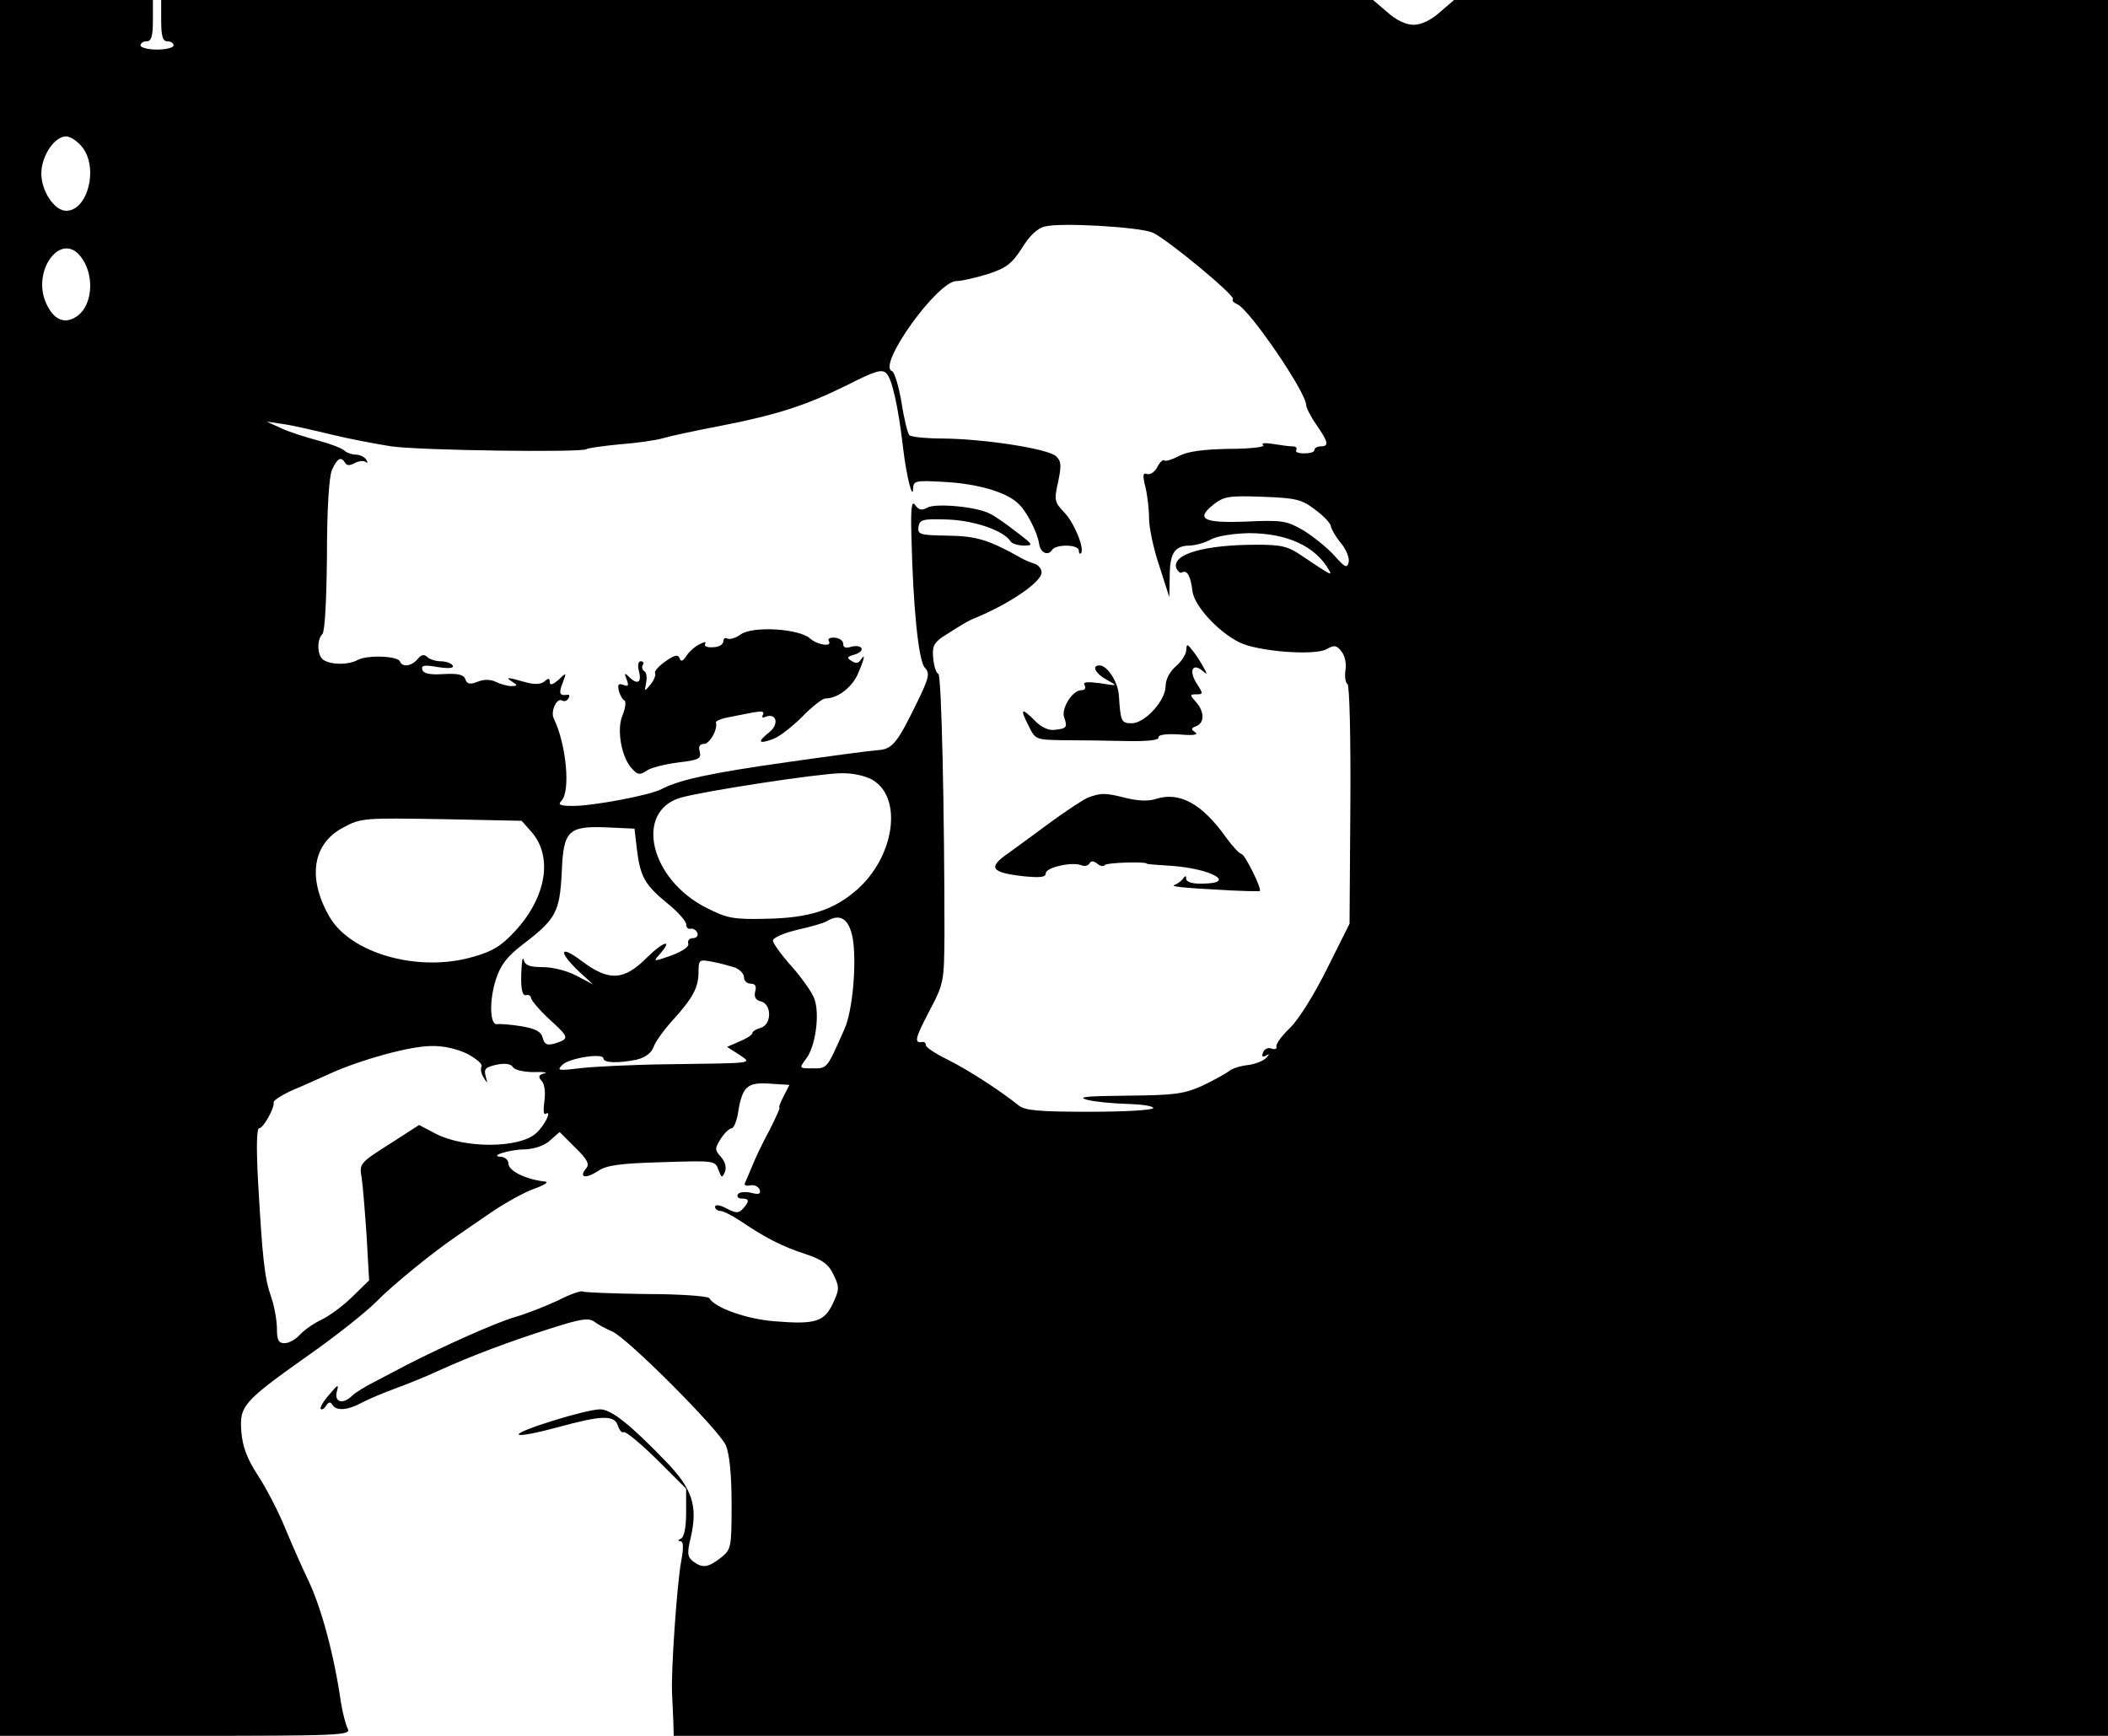 <?xml version="1.0" standalone="no"?>
<!DOCTYPE svg PUBLIC "-//W3C//DTD SVG 20010904//EN"
 "http://www.w3.org/TR/2001/REC-SVG-20010904/DTD/svg10.dtd">
<svg version="1.0" xmlns="http://www.w3.org/2000/svg"
 width="510pt" height="420pt" viewBox="0 0 510 420"
 preserveAspectRatio="xMidYMid meet">
<script>alert(document.domain)</script>
<g transform="translate(0,420) scale(0.1,-0.1)"
fill="#000000" stroke="none">
<path d="M0 2100 l0 -2100 425 0 c405 0 425 1 416 18 -5 10 -12 38 -16 62 -17
118 -48 231 -79 296 -13 27 -38 83 -55 124 -17 42 -47 100 -67 130 -26 40 -37
69 -40 105 -5 63 3 73 161 185 66 46 140 105 165 130 40 41 136 119 196 160
12 8 49 34 83 57 34 23 81 49 104 57 23 8 35 16 27 17 -48 5 -90 26 -90 44 0
8 -8 15 -17 16 -33 1 19 18 58 18 21 1 46 9 59 21 l24 21 38 -38 c29 -28 35
-40 26 -50 -18 -22 -2 -26 28 -7 21 15 54 19 155 22 127 4 129 4 137 -18 8
-21 9 -21 16 -5 4 11 0 25 -10 36 -15 17 -15 20 0 44 9 14 21 25 26 25 5 0 13
18 16 40 10 61 22 72 77 68 l47 -3 -14 -27 c-8 -16 -13 -28 -10 -28 2 0 -9
-24 -24 -54 -16 -29 -35 -69 -42 -87 -8 -19 -16 -38 -18 -42 -2 -5 4 -7 13 -5
10 2 20 -3 23 -11 3 -10 -2 -12 -21 -7 -14 3 -29 2 -32 -4 -3 -5 1 -10 9 -10
19 0 20 -6 4 -24 -11 -12 -17 -12 -40 0 -17 9 -28 10 -28 4 0 -5 6 -10 13 -10
7 0 28 -11 48 -24 59 -40 101 -62 157 -80 42 -14 57 -25 69 -51 14 -29 14 -35
-2 -69 -21 -44 -42 -51 -140 -43 -67 5 -145 32 -159 56 -3 5 -72 10 -153 10
-80 1 -149 4 -153 6 -4 3 -32 -7 -61 -22 -30 -14 -76 -32 -104 -40 -47 -14
-168 -68 -260 -115 -22 -12 -58 -30 -80 -42 -22 -11 -46 -26 -53 -33 -22 -22
-44 -16 -37 10 5 19 3 18 -19 -8 -14 -16 -23 -32 -20 -34 3 -3 9 1 13 8 6 9
11 10 15 2 10 -15 36 -14 71 5 17 9 53 24 80 34 28 10 75 29 105 43 79 36 172
71 273 103 72 23 91 26 105 16 9 -7 28 -17 42 -23 37 -15 260 -239 276 -276 9
-21 14 -71 14 -142 0 -106 -1 -110 -26 -130 -31 -24 -44 -26 -67 -9 -14 11
-15 20 -6 57 18 78 4 119 -61 186 -85 88 -131 125 -158 125 -34 0 -202 -52
-197 -61 3 -4 44 4 92 17 109 30 140 31 148 4 4 -11 10 -18 14 -15 5 2 40 -27
80 -66 l71 -71 0 -58 c0 -37 -5 -60 -13 -63 -7 -3 -7 -6 -1 -6 8 -1 8 -15 2
-49 -10 -52 -25 -269 -22 -319 1 -18 2 -49 3 -68 l1 -35 1735 0 1735 0 0 2100
0 2100 -791 0 -791 0 -35 -30 c-21 -19 -45 -30 -63 -30 -18 0 -42 11 -63 30
l-35 30 -1466 0 -1466 0 0 -50 c0 -38 4 -50 15 -50 8 0 15 -4 15 -10 0 -5 -18
-10 -40 -10 -22 0 -40 5 -40 10 0 6 7 10 15 10 11 0 15 12 15 50 l0 50 -185 0
-185 0 0 -2100z m199 1744 c40 -51 13 -154 -39 -154 -28 0 -60 47 -60 90 0 43
32 90 60 90 10 0 28 -12 39 -26z m2590 -207 c34 -15 201 -153 194 -161 -3 -3
1 -8 10 -12 29 -11 167 -213 167 -244 0 -6 11 -28 25 -48 29 -42 31 -52 10
-52 -8 0 -15 -4 -15 -9 0 -5 -11 -8 -25 -8 -13 0 -22 3 -19 8 3 5 -1 9 -9 9
-8 0 -30 3 -48 6 -19 3 -29 2 -23 -3 7 -4 -28 -9 -80 -9 -63 -1 -102 -6 -123
-17 -17 -9 -33 -14 -36 -11 -3 3 -11 -4 -17 -16 -6 -12 -17 -19 -25 -17 -10 4
-11 -3 -4 -31 5 -20 9 -55 9 -77 0 -22 11 -74 25 -115 l24 -75 1 51 c0 56 12
74 50 74 14 1 36 7 50 15 15 8 53 14 91 15 92 0 161 -31 194 -89 9 -15 5 -13
-62 32 -36 25 -51 29 -112 29 -128 0 -207 -23 -195 -57 4 -8 10 -13 14 -10 12
7 21 -10 25 -46 5 -35 61 -97 113 -123 43 -22 180 -33 211 -17 19 11 25 10 37
-6 8 -10 12 -30 9 -45 -2 -15 0 -30 5 -33 5 -3 8 -127 7 -293 l-2 -287 -54
-108 c-30 -61 -69 -124 -90 -144 -20 -19 -35 -40 -33 -45 2 -6 -4 -8 -12 -5
-8 3 -17 -1 -20 -9 -4 -10 -2 -13 7 -8 9 5 9 4 0 -6 -7 -7 -27 -15 -44 -17
-18 -2 -38 -8 -46 -15 -8 -6 -37 -22 -64 -35 -45 -20 -67 -23 -182 -24 -97 -1
-123 -3 -97 -10 19 -5 63 -9 98 -10 34 -1 62 -5 62 -10 0 -5 -69 -9 -153 -9
-122 0 -157 3 -172 15 -49 39 -124 87 -172 111 -29 14 -53 30 -53 35 0 5 -3 8
-7 8 -22 -4 -20 7 14 72 37 70 37 73 38 188 0 293 -7 631 -15 631 -4 0 -10 16
-12 35 -3 29 0 38 21 53 39 25 64 41 81 47 84 35 160 87 160 110 0 9 -8 18
-17 21 -10 3 -27 10 -38 17 -74 41 -103 50 -173 51 -67 1 -72 3 -70 21 3 18
10 20 70 18 65 -2 137 -27 153 -53 3 -5 18 -10 32 -10 24 0 23 2 -18 33 -24
19 -53 39 -64 44 -31 17 -131 26 -151 15 -14 -8 -21 -6 -30 6 -8 12 -11 -5 -9
-74 4 -172 17 -305 33 -320 12 -13 10 -24 -21 -87 -46 -94 -58 -110 -93 -112
-16 -1 -114 -14 -219 -29 -185 -26 -262 -43 -304 -65 -27 -15 -166 -41 -215
-41 -31 0 -37 3 -28 12 23 23 12 137 -18 199 -9 17 7 52 20 44 5 -3 12 -1 15
5 4 6 3 10 -2 9 -19 -3 -22 3 -12 28 10 27 10 27 -10 8 -14 -12 -21 -14 -21
-5 0 9 -3 10 -13 1 -9 -7 -24 -8 -48 -1 -42 12 -48 12 -29 0 13 -8 12 -10 -3
-10 -10 0 -27 5 -37 10 -12 6 -28 7 -43 1 -20 -8 -27 -6 -31 5 -4 12 -18 15
-53 13 -32 -2 -48 1 -51 10 -4 11 4 13 37 7 28 -4 40 -3 36 4 -3 5 -16 10 -29
10 -12 0 -27 5 -32 10 -8 8 -15 6 -24 -5 -14 -17 -37 -20 -42 -6 -4 14 -79 17
-103 4 -22 -12 -63 -12 -82 0 -16 10 -17 49 -3 63 6 6 10 83 11 190 0 113 5
189 12 207 13 28 22 34 32 17 4 -7 12 -7 24 0 10 5 22 6 26 2 5 -4 5 -1 1 6
-4 6 -15 12 -25 12 -9 0 -21 4 -27 9 -5 6 -34 17 -64 25 -30 8 -71 21 -90 30
l-35 16 40 -6 c22 -3 74 -15 115 -25 41 -10 108 -23 147 -29 72 -10 456 -15
471 -7 4 3 41 8 82 12 41 3 89 10 105 15 17 5 77 18 135 29 139 27 210 50 309
99 69 35 85 40 96 28 13 -13 28 -78 40 -181 8 -67 23 -126 24 -98 1 20 5 21
75 17 79 -4 149 -24 178 -51 21 -18 48 -71 52 -99 3 -21 21 -30 31 -15 9 15
65 14 65 -1 0 -6 2 -9 5 -7 10 11 -16 74 -40 99 -24 25 -25 30 -15 74 8 39 8
50 -5 62 -18 18 -172 42 -274 43 -41 0 -77 4 -81 8 -4 4 -13 40 -19 80 -7 40
-17 73 -23 75 -37 13 110 218 156 218 13 0 47 8 76 17 44 14 58 25 82 62 18
30 38 49 56 53 38 10 229 -1 261 -15z m-2597 -54 c38 -43 34 -122 -7 -149 -30
-20 -57 -7 -75 36 -31 76 35 166 82 113z m2991 -617 c20 -15 37 -33 37 -40 1
-6 11 -24 24 -40 13 -15 21 -36 19 -46 -4 -16 -9 -13 -35 16 -17 19 -51 46
-75 61 -40 23 -51 25 -138 21 -105 -4 -124 6 -77 43 24 18 37 20 117 17 81 -3
94 -6 128 -32z m-1072 -653 c74 -44 53 -186 -38 -266 -56 -49 -115 -68 -218
-70 -80 -2 -96 1 -145 26 -138 69 -176 234 -63 267 56 16 331 58 386 59 30 1
60 -6 78 -16z m-825 -126 c52 -60 36 -157 -39 -239 -33 -36 -55 -50 -102 -63
-132 -39 -297 8 -348 97 -54 94 -41 177 34 216 42 23 51 23 238 20 l193 -4 24
-27z m255 -43 c8 -65 19 -85 74 -130 25 -20 45 -43 45 -50 0 -8 5 -13 11 -11
6 1 14 -4 16 -10 3 -7 -2 -13 -11 -13 -8 0 -13 -6 -11 -13 3 -7 -12 -18 -41
-29 -43 -15 -44 -15 -30 1 36 40 13 35 -28 -5 -56 -57 -93 -59 -159 -9 -53 40
-57 23 -7 -25 l35 -32 -40 21 c-22 12 -58 21 -82 21 -31 0 -43 4 -46 18 -3 9
-5 -7 -6 -36 -1 -36 3 -51 11 -50 7 2 12 -1 13 -7 0 -5 20 -29 45 -52 48 -44
48 -46 12 -58 -19 -5 -25 -2 -29 14 -4 15 -17 22 -52 28 -25 4 -51 6 -58 5
-18 -4 -20 57 -3 109 11 34 27 55 65 84 80 61 89 78 94 173 4 103 15 114 111
110 l65 -3 6 -51z m522 -214 c10 -59 0 -176 -20 -220 -43 -97 -41 -95 -77 -95
-33 0 -33 0 -16 23 23 29 34 109 20 146 -6 16 -31 51 -55 78 -25 28 -45 56
-45 62 0 7 25 18 58 26 31 7 64 16 72 21 33 20 54 6 63 -41z m-285 -71 c12 -5
22 -15 22 -24 0 -8 7 -15 16 -15 11 0 15 -6 11 -19 -3 -13 1 -21 14 -24 27 -7
26 -57 -1 -64 -11 -3 -20 -9 -20 -13 0 -4 -14 -13 -31 -20 l-30 -13 28 -18
c34 -23 42 -21 -167 -24 -91 -1 -190 -6 -220 -10 -49 -6 -53 -5 -40 8 16 17
100 30 100 16 0 -11 35 -12 80 -3 20 5 35 15 41 30 4 13 26 43 47 66 49 54 62
79 62 117 0 29 2 30 33 24 17 -3 42 -10 55 -14z m-647 -209 c22 -12 37 -25 34
-30 -3 -6 -1 -18 5 -27 10 -16 10 -16 5 3 -5 18 0 22 27 28 20 4 34 2 39 -6 4
-7 27 -12 51 -12 24 1 35 -1 25 -3 -14 -4 -16 -8 -6 -19 7 -8 9 -29 6 -49 -3
-21 -2 -33 3 -30 17 10 -3 -29 -23 -47 -41 -37 -174 -37 -243 -1 l-40 21 -73
-47 c-71 -45 -72 -47 -66 -81 3 -19 8 -83 12 -141 l6 -107 -40 -39 c-22 -22
-56 -47 -75 -56 -19 -9 -42 -25 -53 -37 -10 -11 -26 -20 -37 -20 -14 0 -18 8
-18 35 0 19 -6 54 -14 77 -16 46 -21 90 -32 286 -4 78 -3 122 3 122 10 0 38
50 35 63 -1 4 19 17 45 29 27 11 68 30 93 41 73 33 192 66 243 66 30 1 63 -7
88 -19z"/>
<path d="M1792 2665 c-12 -9 -27 -13 -32 -10 -6 3 -10 0 -10 -7 0 -7 -11 -14
-25 -14 -14 -1 -22 2 -19 8 4 6 -3 5 -14 -1 -12 -6 -26 -19 -32 -29 -8 -12
-13 -14 -16 -4 -4 9 -13 7 -35 -9 -16 -11 -27 -24 -24 -28 2 -5 -3 -17 -11
-27 -15 -18 -15 -18 -11 3 3 13 1 26 -4 29 -5 3 -7 10 -4 15 4 5 1 9 -5 9 -6
0 -8 -10 -4 -25 7 -27 -4 -33 -25 -12 -10 10 -11 8 -5 -7 6 -15 4 -18 -8 -13
-12 4 -14 1 -11 -14 3 -11 9 -22 14 -24 4 -3 2 -19 -5 -36 -15 -35 -2 -105 25
-131 12 -13 18 -13 33 -3 9 7 44 16 76 20 50 6 57 9 53 26 -4 13 0 19 10 19
14 0 34 35 29 52 -1 3 12 9 28 12 17 3 44 9 61 12 22 4 29 3 25 -5 -4 -7 -1
-9 7 -5 26 9 32 -18 9 -37 -30 -24 -28 -30 6 -18 16 5 48 30 72 54 24 25 50
45 57 45 28 0 61 24 77 56 16 36 22 58 8 37 -5 -8 -12 -9 -22 -2 -12 7 -11 10
7 15 13 4 20 10 17 16 -3 5 -14 6 -25 3 -12 -4 -19 -2 -19 7 0 8 -9 14 -20 15
-11 1 -18 -2 -15 -8 10 -15 -27 -10 -45 6 -26 24 -139 31 -168 10z"/>
<path d="M2870 2627 c0 -9 -11 -27 -25 -39 -15 -13 -25 -32 -25 -48 0 -35 -50
-90 -82 -90 -25 0 -27 4 -31 67 -2 33 -28 73 -47 73 -20 0 -10 -20 18 -35 27
-15 27 -15 -17 -8 -32 4 -42 3 -37 -5 4 -7 1 -12 -8 -12 -22 0 -50 -46 -41
-67 8 -23 5 -26 -24 -29 -14 -2 -33 7 -47 22 -33 33 -37 30 -16 -11 17 -35 17
-35 87 -36 39 0 106 -1 150 -2 52 -1 79 2 78 9 -1 6 17 9 50 7 33 -3 47 -1 39
5 -11 7 -11 10 2 15 21 8 20 36 -1 59 -15 17 -15 18 2 18 16 0 16 2 1 25 -20
30 -12 52 12 33 13 -11 14 -11 4 7 -6 11 -17 29 -26 40 -14 18 -15 18 -16 2z"/>
<path d="M2632 2270 c-12 -5 -51 -31 -87 -57 -35 -26 -83 -61 -105 -77 -51
-35 -43 -47 35 -56 41 -4 55 -3 55 7 0 14 62 28 85 20 8 -4 17 -2 21 4 4 7 10
6 19 -1 7 -6 15 -7 18 -3 4 6 102 9 102 3 0 -1 27 -3 60 -5 96 -7 158 -42 75
-43 -24 -1 -40 4 -40 11 0 9 -2 9 -8 1 -4 -6 -14 -13 -22 -16 -8 -3 35 -7 95
-10 61 -4 111 -5 113 -4 5 6 -37 91 -45 90 -4 0 -21 18 -37 40 -58 82 -113
111 -169 93 -18 -6 -43 -5 -72 2 -51 13 -62 13 -93 1z"/>
</g>
</svg>
